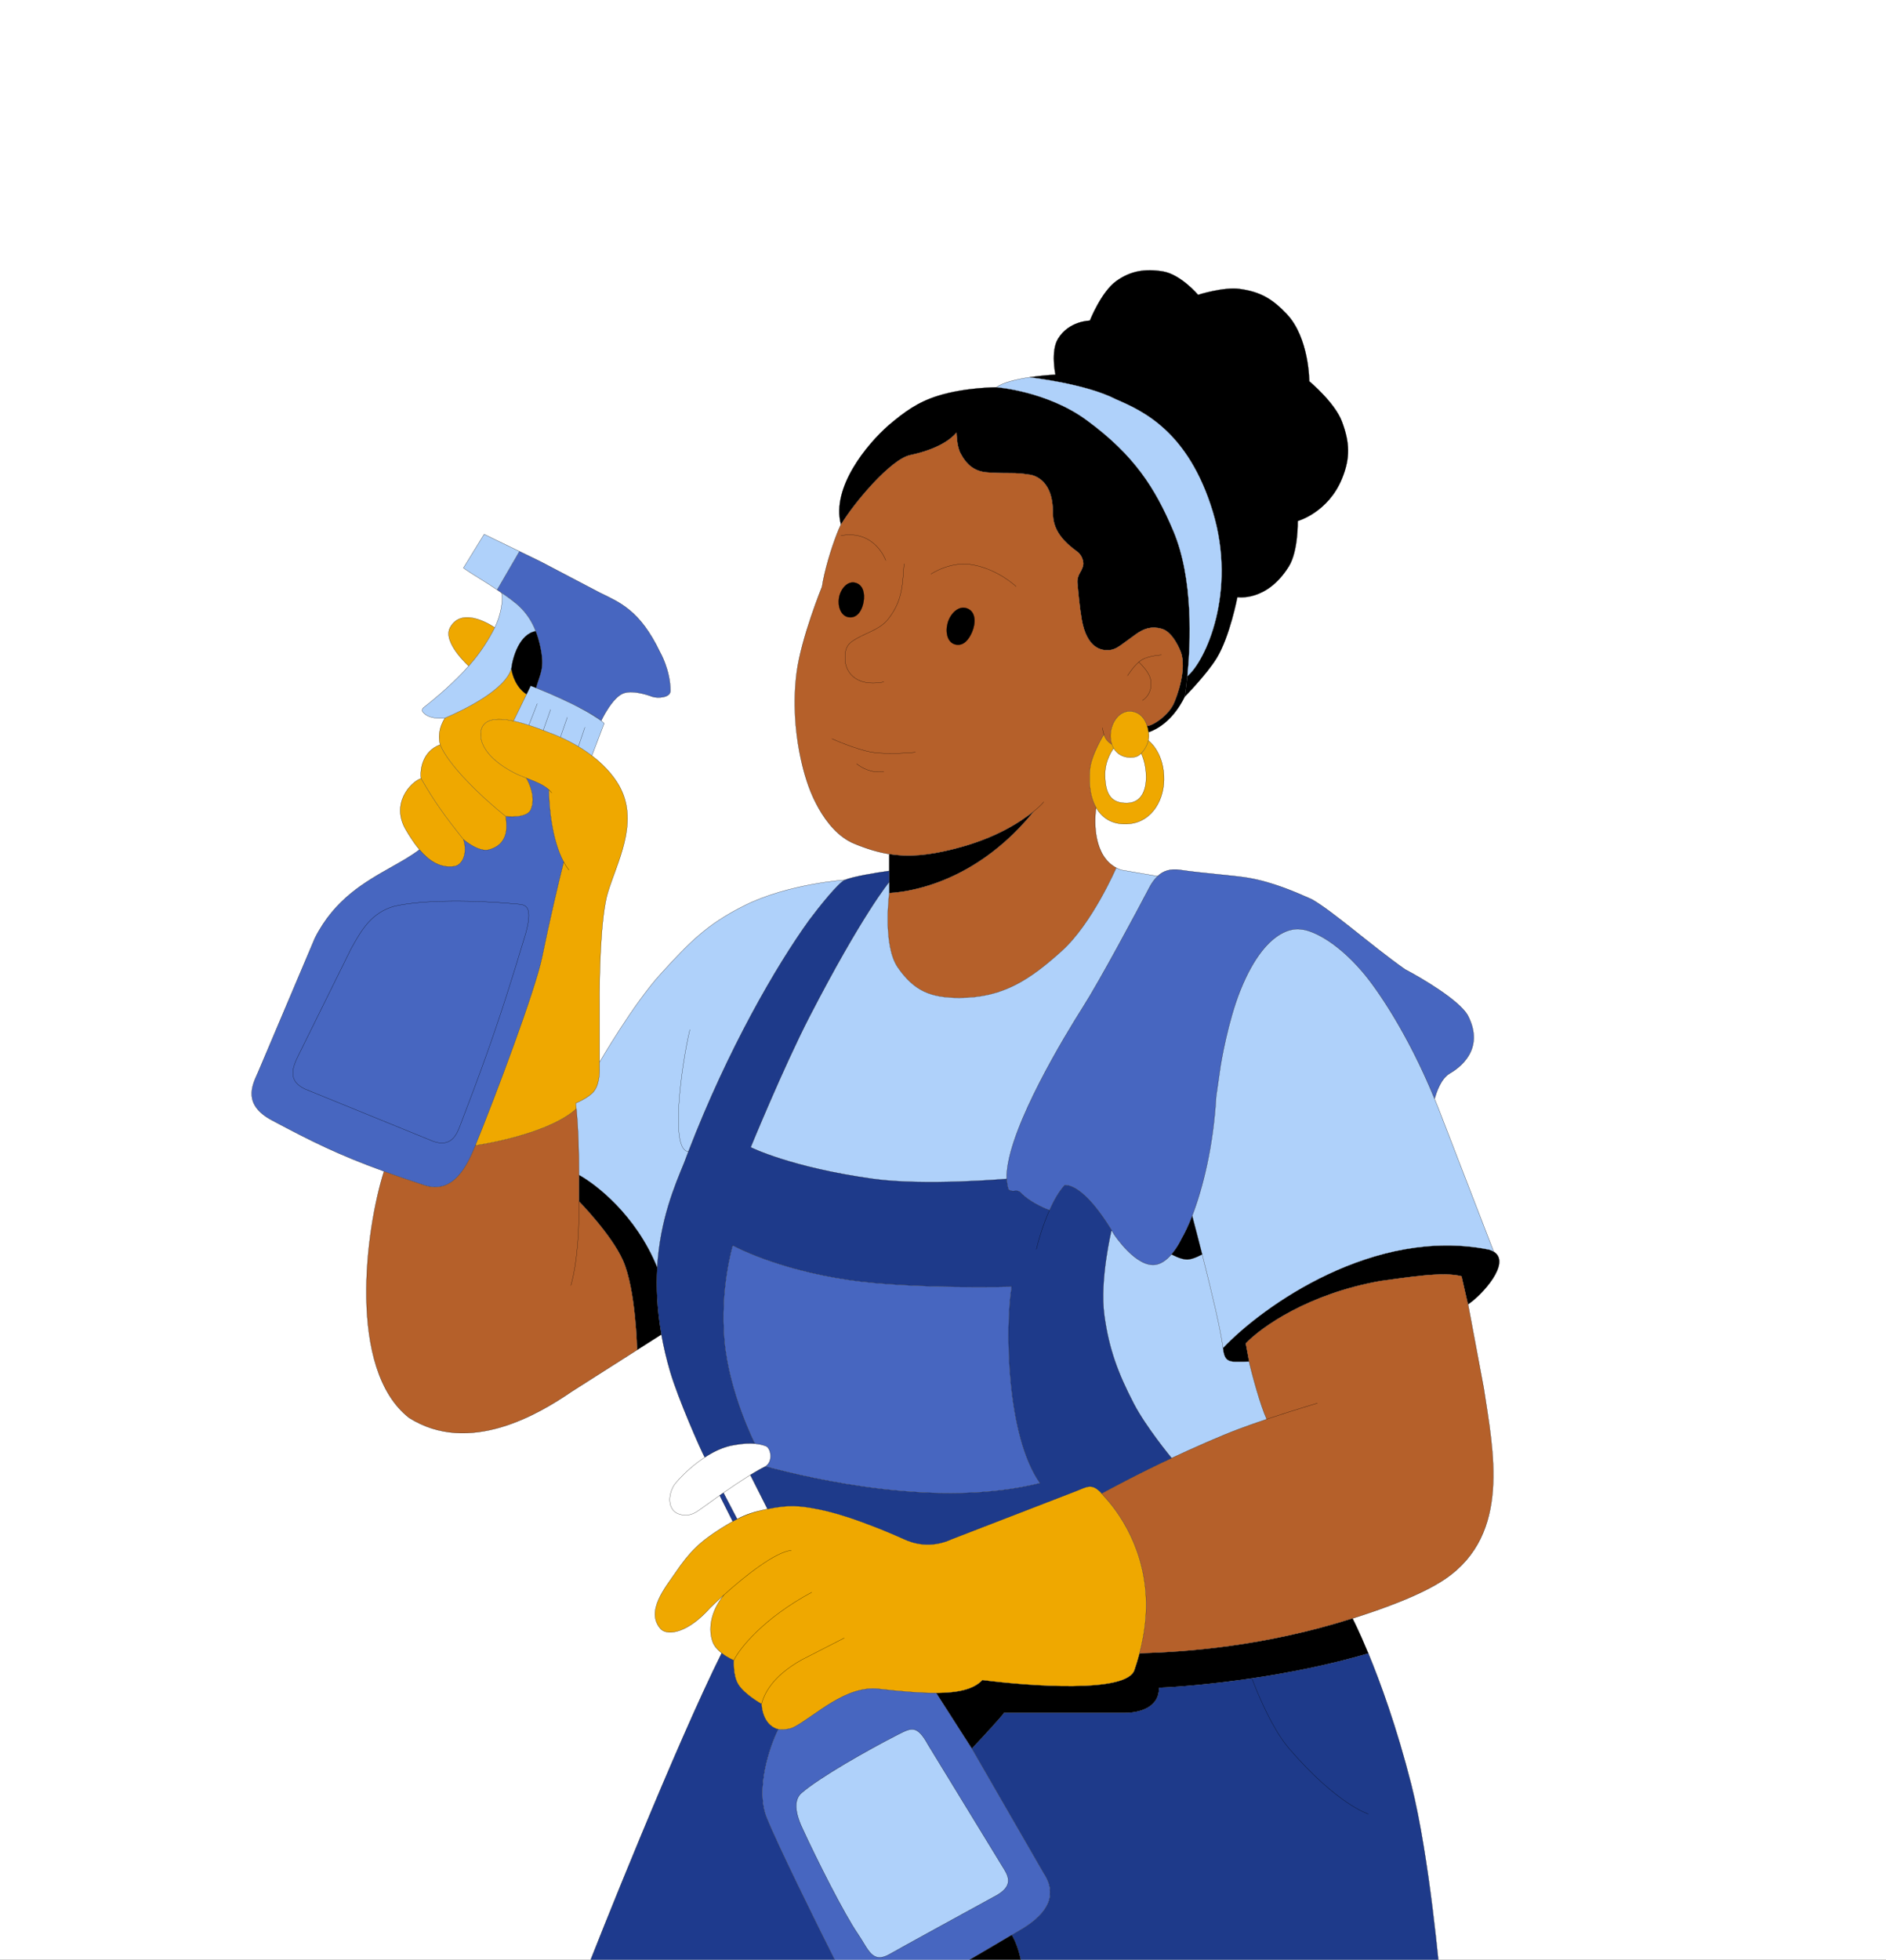 <svg width="9104" height="9456" viewBox="0 0 9104 9456" fill="none" xmlns="http://www.w3.org/2000/svg">
<rect x="0" y="0" width="9104" height="9456" fill="#333333" stroke="none"/>
<g clip-path="url(#clip0_112_67)">
<rect width="9104" height="9456" fill="white"/>
<path d="M4810.21 1868.77C4810.21 1868.77 4660.68 1868.77 4529.24 1909.37C4430.55 1939.85 4367.88 1985.92 4288.88 2052.46C4186.11 2142.9 4011.93 2351.11 4059.36 2530.78C4122.47 2425.88 4299.33 2215.71 4393.38 2195.56C4529.24 2166.44 4590.21 2118.78 4617.67 2086.23C4617.67 2086.23 4618.16 2151.05 4636.57 2186.31C4665.95 2242.59 4704.65 2275.08 4768 2279.16C4880.15 2286.4 4893.31 2277.65 4964.96 2289.3C5003.15 2292.49 5082.73 2325.79 5082.73 2469.29C5082.73 2528.78 5099.21 2588.67 5199.3 2660.62C5222.21 2677.09 5229.84 2704.86 5229.84 2719.3C5229.84 2732.88 5222.87 2748.37 5214.35 2762.54C5205.39 2777.41 5199.97 2794.3 5201.42 2811.6C5204.87 2852.74 5212.31 2932.62 5222.21 2989.01C5246.4 3126.8 5315.79 3141.1 5358.2 3135.92C5381.88 3133.02 5402.09 3119.07 5421.22 3104.82C5436.19 3093.66 5456.91 3078.44 5483.07 3059.75C5523.78 3030.68 5560.38 3019.89 5608.48 3033.63C5664.64 3049.66 5699.32 3143.36 5699.32 3143.36C5733.92 3229.76 5675.97 3372.02 5669.72 3386.88C5669.34 3387.79 5669 3388.6 5668.63 3389.51C5642.69 3453.19 5561.31 3504.04 5537.48 3503.11C5539.74 3510.32 5542.72 3525.5 5544.13 3533.25C5638.59 3499.49 5692.45 3415.48 5718.98 3361.62C5718.98 3361.62 5725.2 3324.13 5731.21 3263.14C5731.25 3262.73 5731.29 3262.32 5731.33 3261.91C5746.8 3104.18 5760.65 2791.53 5663.55 2562.14C5575.92 2355.13 5475.56 2196.19 5243.91 2026.74C5053.79 1887.66 4810.21 1868.77 4810.21 1868.77Z" fill="black"/>
<path d="M5106.85 1635.24C5070.74 1694.85 5094.79 1807.68 5094.79 1807.68C5063.59 1809.31 5017 1813.4 4969.78 1820.56C4969.78 1820.56 5238.12 1849.45 5387.81 1926.65C5514.29 1981.45 5736.71 2079.39 5854.88 2469.29C5973.05 2859.18 5817.5 3193.6 5731.21 3263.14C5725.2 3324.13 5718.98 3361.62 5718.98 3361.62C5718.98 3361.62 5825.49 3253.69 5873.77 3174.31C5936.56 3071.08 5973.05 2881.29 5973.05 2881.29C5973.05 2881.29 6114.36 2905.4 6221.46 2732.97C6267.46 2658.91 6264.47 2513.9 6264.47 2513.9C6264.47 2513.9 6410.9 2473.31 6477.9 2309.71C6518.66 2210.21 6515.48 2135.12 6477.9 2034.37C6443.67 1942.56 6319.94 1839.43 6319.94 1839.43C6319.94 1839.43 6319.94 1630.5 6211.81 1515.86C6142.57 1442.44 6083.9 1407.66 5983.91 1394.07C5905.51 1383.41 5783.33 1422.6 5783.33 1422.6C5783.33 1422.6 5699.86 1324 5613.31 1309.66C5528.62 1295.62 5457.39 1306.41 5387.81 1356.69C5315.33 1409.06 5260.79 1547.21 5260.79 1547.21C5260.79 1547.21 5160.16 1547.21 5106.85 1635.24Z" fill="black"/>
<path d="M4691.23 8437.06C4740.27 8384.94 4839.95 8277.49 4846.38 8264.63H5431.22C5492.32 8264.63 5596.67 8242.6 5594.42 8143.24C5684.87 8139.8 5849.78 8126.54 6042.99 8097.91C6218.51 8071.9 6417.38 8033.19 6605.01 7977.63C6559.65 7868.01 6528.95 7809.21 6528.95 7809.21C6103.69 7944.27 5726.77 7971.07 5500.73 7977.63C5491.3 8013.42 5482.08 8040.96 5476.77 8056.83L5476.64 8057.22C5442.08 8172.18 4964.56 8135.33 4742.28 8106.66C4700.62 8151.63 4624.18 8168.29 4519.5 8169.02L4691.23 8437.06Z" fill="black"/>
<path d="M3172.59 6115.39C3068.99 5860.07 2874.23 5712.77 2794.82 5669.22V5796.24C2794.82 5796.24 2950.73 5954.83 3007.05 6080.82C3069.97 6221.57 3075.79 6513.36 3075.79 6513.36L3192.68 6438.96C3171.54 6319.46 3166.95 6211.76 3172.59 6115.39Z" fill="black"/>
<path d="M4599.59 4097.99C4482.76 4126.85 4389.95 4136.79 4292.49 4120.99V4202.1V4255.36V4308.62C4429.83 4300.78 4730.62 4234.66 4989.88 3915.11C4931.06 3961.7 4812.14 4045.49 4599.59 4097.99Z" fill="black"/>
<path d="M5903.52 6504.88C5912.17 6578.04 5933.82 6572.41 6029.33 6569.19L6012.85 6481.97C6090.56 6401.04 6317.53 6241.6 6665.21 6180.1C6790.22 6163.76 6969.65 6132.92 7055.51 6158L7086.46 6293.45C7154.19 6249.09 7296.37 6092.25 7210.66 6040.01C7204.47 6036.24 7197.14 6032.94 7188.56 6030.18C6633.86 5918.03 6096.18 6301.49 5903.52 6504.88Z" fill="black"/>
<path d="M5038.7 9039.59C5120.7 9164.68 5021.82 9253.43 4936.21 9305.68C4918.04 9316.4 4900.59 9326.71 4883.76 9336.65C4901.24 9364.24 4936.21 9444.84 4936.21 9546.45H6951.4C6951.4 9546.45 6900.97 8959.53 6812.33 8610.71C6741.19 8330.77 6661.67 8114.56 6605.01 7977.63C6417.38 8033.19 6218.51 8071.9 6042.99 8097.91C5849.78 8126.54 5684.87 8139.8 5594.42 8143.24C5596.67 8242.6 5492.32 8264.63 5431.22 8264.63H4846.38C4839.95 8277.49 4740.27 8384.94 4691.23 8437.06L5038.7 9039.59Z" fill="#1E3A8A"/>
<path d="M3483.77 7976.33C3265.11 8414.06 2882.05 9373.61 2816.12 9546.45H4087.58C4062.38 9516.89 4043.71 9484.79 4030.02 9457.62C3943.6 9286.12 3756.77 8908.55 3700.82 8770.28C3644.87 8632.01 3714.63 8428.35 3756.51 8343.81C3695.72 8327.6 3677.86 8261.84 3676.3 8221.62C3676.3 8221.62 3593.46 8175.52 3563.76 8126.76C3537.29 8083.32 3542.45 8010.99 3542.45 8010.99C3542.45 8010.99 3512.07 7998.45 3483.77 7976.33Z" fill="#1E3A8D"/>
<path d="M6282.15 4484.67C6282.15 4484.67 6122.86 4441.26 5987.12 4779.3C5926.6 4930.02 5893.77 5130.79 5891.94 5142.16C5891.88 5142.53 5891.83 5142.85 5891.78 5143.22L5870.55 5290.58C5856.71 5535.02 5804.53 5737.46 5754.81 5866.58C5767.86 5915.6 5784.93 5981.02 5802.98 6052.28C5848.29 6231.1 5893.4 6419.35 5903.52 6504.88C6096.18 6301.49 6633.86 5918.03 7188.56 6030.18C7197.14 6032.94 7204.47 6036.24 7210.66 6040.01L6942.56 5345.65C6812.33 5013.48 6654.11 4779.3 6575.58 4688.06C6440.52 4531.14 6323.69 4487.08 6282.15 4484.67Z" fill="#AFD1FA"/>
<path d="M3643.74 6965.86C3662 6967.49 3680.35 6971.17 3697.6 6977.96C3719.31 6986.5 3734.99 7049.91 3694.39 7076.03C3922.43 7136.33 4531.33 7279.92 5020.43 7156.44C4858.36 6929.09 4851.61 6402.5 4883.76 6207.84C4883.76 6207.84 4401.35 6220.5 4097.55 6175.68C3740.61 6123.03 3536.82 6008.87 3536.82 6008.87C3536.82 6008.87 3473.42 6217.89 3496.63 6469.91C3519.84 6721.94 3643.74 6965.86 3643.74 6965.86Z" fill="#4766C0"/>
<path d="M3906.22 4439.65C3951.64 4378.85 4049.96 4254.9 4079.86 4245.51C4079.86 4245.51 3807.34 4263.69 3597.12 4367.7C3413.88 4458.37 3328.47 4546.62 3190.74 4697.71C3055.5 4846.06 2894.1 5125.5 2894.1 5125.5V5152.72C2894.1 5152.72 2898.63 5223.61 2867.98 5264.46C2844.04 5296.35 2778.74 5323.14 2778.74 5323.14C2779.91 5331.42 2781.01 5340.38 2782.04 5349.92C2791.24 5435.43 2794.82 5567.61 2794.82 5669.22C2874.23 5712.77 3068.99 5860.07 3172.59 6115.39C3186.07 5884.81 3258.1 5719.1 3302.08 5611.74C3309.09 5593 3316.15 5574.37 3323.29 5555.87C3513.1 5063.46 3747 4660.08 3906.22 4439.65Z" fill="#AFD1FA"/>
<path d="M4362.43 7426.15C4362.43 7426.15 4126.09 7317.23 3952.44 7282.66C3857.09 7263.67 3805.72 7260.41 3704.83 7281.15C3702.45 7281.64 3700.04 7282.14 3697.6 7282.66C3638.36 7295.2 3600.94 7307.65 3558.4 7329.58C3551.45 7333.17 3544.35 7337 3537.01 7341.14C3537 7341.14 3537 7341.14 3537 7341.14C3521.22 7350.02 3499.36 7363 3481.35 7374.3C3379.9 7437.98 3328.06 7488.44 3261.08 7587.74C3215.54 7655.27 3111.56 7775.85 3190.74 7861.47C3227.32 7895.23 3324.59 7874.97 3427.49 7758.57C3434.7 7751.49 3442.65 7743.82 3451.21 7735.71C3464.58 7723.04 3479.46 7709.28 3495.42 7694.93C3425 7780.68 3420.26 7867.99 3440.36 7922.56C3448.22 7943.92 3465.57 7962.11 3483.77 7976.33C3512.07 7998.45 3542.45 8010.99 3542.45 8010.99C3542.45 8010.99 3537.29 8083.32 3563.76 8126.76C3593.46 8175.52 3676.3 8221.62 3676.3 8221.62C3677.86 8261.84 3695.72 8327.6 3756.51 8343.81C3770.17 8347.45 3786.48 8345.86 3804.98 8342.48C3815.39 8340.58 3825.44 8337.25 3834.76 8332.24C3938.46 8276.54 4082.8 8131.38 4241.45 8149.27C4347.98 8161.27 4441.56 8169.56 4519.5 8169.02C4624.18 8168.29 4700.62 8151.63 4742.28 8106.66C4964.56 8135.33 5442.08 8172.18 5476.64 8057.22L5476.77 8056.83C5482.08 8040.96 5491.3 8013.42 5500.73 7977.63C5512.65 7932.4 5524.92 7873.97 5530.1 7809.21C5553.25 7525.28 5421.17 7318.83 5332.34 7223.17C5327.39 7216.85 5322.7 7211.24 5318.22 7206.28C5270.28 7153.26 5246.53 7174.85 5192.87 7195.43L4595.57 7426.15C4490.66 7474.79 4404.5 7445.85 4362.43 7426.15Z" fill="#EFA800"/>
<path d="M5581.95 6101.72C5486.15 6121.21 5378.16 5956.62 5378.16 5956.62C5373.86 5949.36 5369.62 5942.32 5365.42 5935.48C5365.42 5935.48 5307.39 6174.29 5330.67 6346.11C5352.81 6509.44 5397.29 6627.17 5473.37 6773.38C5530.29 6882.78 5647.45 7025.74 5655.56 7035.59C5765.96 6984.12 5884.07 6931.63 5978.28 6895.98C6020.61 6879.96 6068.05 6863.39 6114.72 6847.76C6084.83 6783.8 6043.23 6631.07 6029.33 6569.19C5933.82 6572.41 5912.17 6578.04 5903.52 6504.88C5893.4 6419.35 5848.29 6231.1 5802.98 6052.28C5802.98 6052.28 5760.79 6076.69 5731.08 6077.2C5699.8 6077.74 5654.96 6052.28 5654.96 6052.28C5635.18 6075.23 5610.25 6095.97 5581.95 6101.72Z" fill="#AFD1FA"/>
<path d="M2268.92 3206.47C2320.49 3147.41 2359.47 3085.67 2388.28 3028.4C2388.28 3028.4 2232.49 2917.86 2172.6 3028.4C2134.54 3098.65 2262.54 3213.7 2262.54 3213.7C2264.68 3211.29 2266.8 3208.88 2268.92 3206.47Z" fill="#EFA800"/>
<path d="M4810.21 1868.77C4810.21 1868.77 5053.79 1887.66 5243.91 2026.74C5475.56 2196.19 5575.92 2355.13 5663.55 2562.14C5760.65 2791.53 5746.8 3104.18 5731.33 3261.91L5731.21 3263.14C5817.5 3193.6 5973.05 2859.18 5854.88 2469.29C5736.71 2079.39 5514.29 1981.45 5387.81 1926.65C5238.12 1849.45 4969.78 1820.56 4969.78 1820.56C4905.08 1830.35 4839.21 1845.9 4810.21 1868.77Z" fill="#AFD1FA"/>
<path d="M5367.13 3591.94C5343.16 3577.14 5334 3560.93 5328.73 3543.7C5328.73 3543.7 5266.95 3643.26 5260.8 3714.93C5254.35 3790.05 5265.41 3851.49 5290.5 3895.87C5290.72 3896.25 5290.93 3896.63 5291.15 3897C5324.03 3954.23 5380.5 3982.69 5452.99 3975C5563.54 3963.27 5624.15 3854.5 5618.6 3743.47C5612.5 3621.68 5542.97 3573 5542.97 3573C5538.9 3594.99 5523.27 3620.48 5508.8 3635.19C5508.8 3635.19 5532.65 3681.17 5532.65 3748.95C5532.65 3816.35 5507.86 3873.92 5440.46 3874.91C5372.31 3875.91 5333.95 3842.9 5333.95 3736.64C5333.95 3663.48 5375.81 3610.43 5375.81 3610.43C5372.37 3604.66 5369.46 3598.47 5367.13 3591.94Z" fill="#EFA800"/>
<path d="M5464.18 3432.76C5405.52 3424.08 5363.66 3484.48 5360.48 3543.7C5359.55 3560.89 5361.9 3577.28 5367.13 3591.94C5369.46 3598.47 5372.37 3604.66 5375.81 3610.43C5391.51 3636.67 5418.41 3654.04 5453.33 3654.64C5478.42 3655.08 5493.36 3650.89 5508.8 3635.19C5523.27 3620.48 5538.9 3594.99 5542.97 3573C5545.78 3557.78 5547.05 3549.26 5544.13 3533.25C5542.72 3525.5 5539.74 3510.32 5537.48 3503.11C5526.09 3466.76 5503.43 3438.57 5464.18 3432.76Z" fill="#EFA800"/>
<path d="M5754.81 5866.58C5736.67 5913.69 5718.85 5951.04 5703.34 5977.12C5703.34 5977.12 5685.13 6017.28 5654.96 6052.28C5654.96 6052.28 5699.8 6077.74 5731.08 6077.2C5760.79 6076.69 5802.98 6052.28 5802.98 6052.28C5784.93 5981.02 5767.86 5915.6 5754.81 5866.58Z" fill="black"/>
<path d="M3968.12 2831.04C3968.12 2831.04 3866.75 3079.03 3845.52 3247.06C3808.45 3540.49 3898.98 3781.66 3898.98 3781.66C3898.98 3781.66 3968.12 4006.35 4123.27 4070.66C4184.23 4095.93 4239.06 4112.33 4292.49 4120.99C4389.95 4136.79 4482.76 4126.85 4599.59 4097.99C4812.14 4045.49 4931.06 3961.7 4989.88 3915.11C4730.62 4234.66 4429.83 4300.78 4292.49 4308.62C4292.49 4308.62 4259.25 4560.77 4333.9 4668.36C4412.69 4781.93 4492.71 4814.67 4630.94 4814.67C4842.89 4814.67 4972.59 4725.75 5124.41 4589.46C5272.45 4456.57 5388.5 4187.31 5388.5 4187.31C5281.3 4130.84 5280.09 3973.98 5291.15 3897C5290.93 3896.63 5290.72 3896.25 5290.5 3895.87C5265.41 3851.49 5254.35 3790.05 5260.8 3714.93C5266.95 3643.26 5328.73 3543.7 5328.73 3543.7C5334 3560.93 5343.16 3577.14 5367.13 3591.94C5361.9 3577.28 5359.55 3560.89 5360.48 3543.7C5363.66 3484.48 5405.52 3424.08 5464.18 3432.76C5503.43 3438.57 5526.09 3466.76 5537.48 3503.11C5561.31 3504.04 5642.69 3453.19 5668.63 3389.51C5669 3388.6 5669.34 3387.79 5669.72 3386.88C5675.97 3372.02 5733.92 3229.76 5699.32 3143.36C5699.32 3143.36 5664.64 3049.66 5608.48 3033.63C5560.38 3019.89 5523.78 3030.68 5483.07 3059.75C5456.91 3078.44 5436.19 3093.66 5421.22 3104.82C5402.09 3119.07 5381.88 3133.02 5358.2 3135.92C5315.79 3141.1 5246.4 3126.8 5222.21 2989.01C5212.31 2932.62 5204.87 2852.74 5201.42 2811.6C5199.97 2794.3 5205.39 2777.41 5214.35 2762.54C5222.87 2748.37 5229.84 2732.88 5229.84 2719.3C5229.84 2704.86 5222.21 2677.09 5199.3 2660.62C5099.21 2588.67 5082.73 2528.78 5082.73 2469.29C5082.73 2325.79 5003.15 2292.49 4964.96 2289.3C4893.31 2277.65 4880.15 2286.4 4768 2279.16C4704.65 2275.08 4665.95 2242.59 4636.57 2186.31C4618.16 2151.05 4617.67 2086.23 4617.67 2086.23C4590.21 2118.78 4529.24 2166.44 4393.38 2195.56C4299.33 2215.71 4122.47 2425.88 4059.36 2530.78C4053.62 2542.67 4047.39 2557.13 4040.98 2573.39C4011.96 2646.98 3978.98 2757.3 3968.12 2831.04Z" fill="#B5602A"/>
<path d="M5318.22 7206.28C5322.7 7211.24 5327.39 7216.85 5332.34 7223.17C5421.17 7318.83 5553.25 7525.28 5530.1 7809.21C5524.92 7873.97 5512.65 7932.4 5500.73 7977.63C5726.77 7971.07 6103.69 7944.27 6528.95 7809.21C6645.52 7772.19 6856.14 7701.19 6978.33 7617.08C7294.27 7399.62 7207.85 7000.89 7162.43 6699.02L7086.46 6293.45L7055.51 6158C6969.65 6132.92 6790.22 6163.76 6665.21 6180.1C6317.53 6241.6 6090.56 6401.04 6012.85 6481.97L6029.33 6569.19C6043.23 6631.07 6084.83 6783.8 6114.72 6847.76C6068.05 6863.39 6020.61 6879.96 5978.28 6895.98C5884.07 6931.63 5765.96 6984.12 5655.56 7035.59C5486.91 7114.21 5337.98 7195.44 5318.22 7206.28Z" fill="#B5602A"/>
<path d="M4333.9 4668.36C4259.25 4560.77 4292.49 4308.62 4292.49 4308.62V4255.36C4292.49 4255.36 4161.28 4413.53 3906.22 4908.33C3783.09 5147.19 3623.65 5535.78 3623.65 5535.78C3623.65 5535.78 3815.62 5632.57 4213.95 5688.12C4463.63 5722.93 4859.49 5688.12 4859.49 5688.12C4859.16 5677.5 4859.51 5666.3 4860.49 5654.58C4879.61 5425.98 5137.29 5001.38 5227.43 4859.29C5309.85 4729.38 5479.36 4413.39 5553.82 4271.64C5563.61 4255.56 5574.12 4241.19 5586.21 4229.38C5586.8 4228.8 5587.4 4228.23 5588 4227.66L5508.8 4214.16L5412.73 4197.68C5404.11 4194.76 5396.04 4191.28 5388.5 4187.31C5388.5 4187.31 5272.45 4456.57 5124.41 4589.46C4972.59 4725.75 4842.89 4814.67 4630.94 4814.67C4492.71 4814.67 4412.69 4781.93 4333.9 4668.36Z" fill="#AFD1FA"/>
<path d="M2032.32 3755.93C1979.66 3775.23 1884.8 3879.73 1960.37 4005.95C1978.48 4036.19 1999.76 4069.88 2024.9 4099.6C2068.38 4151.02 2123.4 4190.59 2193.5 4179.99C2230.08 4174.46 2258.86 4121.31 2237.31 4050.56C2147.25 3937.42 2100.35 3873.29 2032.32 3755.93Z" fill="#EFA800"/>
<path d="M2124.77 3593.14C2037.95 3625.3 2026.96 3715.07 2032.32 3755.93C2100.35 3873.29 2147.25 3937.42 2237.31 4050.56C2237.31 4050.56 2310.49 4114.2 2361.52 4099.6C2403.56 4087.57 2430.58 4063.57 2441.51 4021.22C2449 3992.17 2441.51 3939.22 2441.51 3939.22C2320.92 3843.16 2162.95 3689.61 2124.77 3593.14Z" fill="#EFA800"/>
<path d="M5553.82 4271.64C5479.36 4413.39 5309.85 4729.38 5227.43 4859.29C5137.29 5001.38 4879.61 5425.98 4860.49 5654.58C4859.51 5666.3 4859.16 5677.5 4859.49 5688.12C4860.07 5707.11 4862.84 5724.24 4868.09 5739.16C4873 5743.59 4884.46 5749.3 4898.85 5746.33C4908.1 5744.42 4919.77 5746.9 4926.14 5753.89C4945.86 5775.5 4991.69 5811.2 5065.97 5839.5C5065.97 5839.5 5065.97 5839.5 5065.97 5839.49C5086.82 5792.83 5111.74 5748.64 5139.81 5718.26C5177.01 5717.75 5252.69 5751.85 5365.42 5935.48C5369.62 5942.32 5373.86 5949.36 5378.16 5956.62C5378.16 5956.62 5486.15 6121.21 5581.95 6101.72C5610.25 6095.97 5635.18 6075.23 5654.96 6052.28C5685.13 6017.28 5703.34 5977.12 5703.34 5977.12C5718.85 5951.04 5736.67 5913.69 5754.81 5866.58C5804.53 5737.46 5856.71 5535.02 5870.55 5290.58L5891.78 5143.22C5891.83 5142.85 5891.88 5142.53 5891.94 5142.16C5893.77 5130.79 5926.6 4930.02 5987.12 4779.3C6122.86 4441.26 6282.15 4484.67 6282.15 4484.67C6323.69 4487.08 6440.52 4531.14 6575.58 4688.06C6650.58 4775.2 6798.28 4992.74 6924.86 5301.5C6933.83 5271.89 6955.02 5204.57 6998.03 5179.65C7041.59 5154.41 7171.67 5065.49 7084.85 4898.68C7043.69 4826.65 6865.92 4721.02 6782.18 4677.21C6617.78 4561.04 6433.69 4396.64 6331.99 4339.17L6326.76 4336.85C6254.05 4304.71 6141.78 4255.08 6022.49 4235.46C5949.58 4223.47 5800.21 4213.26 5698.52 4197.68C5648.26 4189.98 5614.35 4202.8 5588 4227.66C5587.4 4228.23 5586.8 4228.8 5586.21 4229.38C5574.12 4241.19 5563.61 4255.56 5553.82 4271.64Z" fill="#4766C0"/>
<path d="M4292.49 4202.1C4233.14 4210.14 4113.63 4230.08 4079.86 4245.51C4049.96 4254.9 3951.64 4378.85 3906.22 4439.65C3747 4660.08 3513.1 5063.46 3323.29 5555.87C3316.15 5574.37 3309.09 5593 3302.08 5611.74C3258.1 5719.1 3186.07 5884.81 3172.59 6115.39C3166.95 6211.76 3171.54 6319.46 3192.68 6438.96C3202.77 6496.01 3216.64 6555.75 3234.96 6618.23C3273.1 6748.3 3383.51 6998.93 3402 7031.89C3440.73 7006.57 3483.64 6985.32 3527.18 6975.57L3527.61 6975.48C3553.44 6970.49 3598.29 6961.82 3643.74 6965.86C3643.74 6965.86 3519.84 6721.94 3496.63 6469.91C3473.42 6217.89 3536.82 6008.87 3536.82 6008.87C3536.82 6008.87 3740.61 6123.03 4097.55 6175.68C4401.35 6220.5 4883.76 6207.84 4883.76 6207.84C4851.61 6402.5 4858.36 6929.09 5020.43 7156.44C4531.33 7279.92 3922.43 7136.33 3694.39 7076.03C3674.15 7085.82 3649.28 7100.07 3622 7116.92L3704.83 7281.15C3805.72 7260.41 3857.09 7263.67 3952.44 7282.66C4126.09 7317.23 4362.43 7426.15 4362.43 7426.15C4404.5 7445.85 4490.66 7474.79 4595.57 7426.15L5192.87 7195.43C5246.53 7174.85 5270.28 7153.26 5318.22 7206.28C5337.98 7195.44 5486.91 7114.21 5655.56 7035.59C5647.45 7025.74 5530.29 6882.78 5473.37 6773.38C5397.29 6627.17 5352.81 6509.44 5330.67 6346.11C5307.39 6174.29 5365.42 5935.48 5365.42 5935.48C5252.69 5751.85 5177.01 5717.75 5139.81 5718.26C5111.74 5748.64 5086.82 5792.83 5065.97 5839.49L5065.97 5839.5C4991.69 5811.2 4945.86 5775.5 4926.14 5753.89C4919.77 5746.9 4908.1 5744.42 4898.85 5746.33C4884.46 5749.3 4873 5743.59 4868.09 5739.16C4862.84 5724.24 4860.07 5707.11 4859.49 5688.12C4859.49 5688.12 4463.63 5722.93 4213.95 5688.12C3815.62 5632.57 3623.65 5535.78 3623.65 5535.78C3623.65 5535.78 3783.09 5147.19 3906.22 4908.33C4161.28 4413.53 4292.49 4255.36 4292.49 4255.36V4202.1Z" fill="#1E3A8A"/>
<path fillRule="evenodd" clipRule="evenodd" d="M2782.04 5349.92C2791.24 5435.43 2794.82 5567.61 2794.82 5669.22V5796.24C2794.82 5796.24 2950.73 5954.83 3007.05 6080.82C3069.97 6221.57 3075.79 6513.36 3075.79 6513.36L2759.85 6714.44C2602.29 6822.3 2264.65 7024.6 1974.44 6840.91C1675.79 6606.98 1764.62 5931.58 1853.85 5651.81C1911.84 5672.8 1976.05 5694.77 2049.2 5718.66C2190.69 5764.87 2257.03 5618.64 2294.26 5527.39C2401.84 5511.2 2665.4 5456.08 2782.04 5349.92Z" fill="#B5602A"/>
<path d="M2778.74 5323.14C2778.74 5323.14 2844.04 5296.35 2867.98 5264.46C2898.63 5223.61 2894.1 5152.72 2894.1 5152.72V5125.5V4849.64C2892.63 4717.27 2898.52 4423.41 2933.9 4307.01C2978.11 4161.5 3081.81 3976.6 2995.8 3804.57C2975.87 3763.93 2933.25 3704.46 2857.12 3646.16C2837.67 3631.26 2816.02 3616.44 2792.01 3602.03C2765.94 3586.39 2737.07 3571.22 2705.19 3556.98C2685.1 3548 2663.82 3539.39 2641.28 3531.24C2635.05 3528.77 2628.75 3526.3 2622.38 3523.86C2599.67 3515.13 2576.2 3506.65 2552.85 3499.13C2527.7 3491.02 2502.68 3484.02 2478.89 3478.97C2397.08 3461.61 2329.69 3467.39 2320.92 3531.24C2314.62 3577.06 2340.94 3654.72 2478.89 3727.39C2497.85 3737.39 2519.08 3745.77 2540.47 3754.06C2540.48 3754.07 2540.49 3754.07 2540.5 3754.08C2541.92 3754.63 2543.34 3755.17 2544.75 3755.72C2583.82 3770.85 2622.95 3786 2649.31 3810.37C2648.96 3887.57 2663.58 4052.48 2721.02 4159.09C2698.05 4249.26 2649.31 4456.94 2617.16 4616.11C2585 4775.28 2392.87 5285.69 2294.26 5527.39C2401.84 5511.2 2665.4 5456.08 2782.04 5349.92C2781.01 5340.38 2779.91 5331.42 2778.74 5323.14Z" fill="#EFA800"/>
<path d="M1441.45 5090.41C1407.69 5157.54 1391.21 5216.14 1471.6 5254.41L2091.81 5507.24C2178.63 5538.11 2205.04 5472.67 2220.03 5433.68C2318.46 5177.62 2380.99 5002.86 2443.89 4807.44C2473.74 4714.7 2503.67 4617.31 2537.57 4504.37C2571.98 4380.57 2541.99 4366.32 2506.22 4362.88C2292.78 4342.38 2045.58 4340.37 1903.69 4372.53C1793.77 4403.19 1745.75 4487.76 1704.97 4559.59C1701.91 4564.98 1698.89 4570.3 1695.89 4575.51L1619.81 4729.46L1441.45 5090.41Z" fill="#AFD1FA"/>
<path fillRule="evenodd" clipRule="evenodd" d="M3834.76 8332.24C3825.44 8337.25 3815.39 8340.58 3804.98 8342.48C3786.48 8345.86 3770.17 8347.45 3756.51 8343.81C3714.63 8428.35 3644.87 8632.01 3700.82 8770.28C3756.77 8908.55 3943.6 9286.12 4030.02 9457.62C4043.71 9484.79 4062.38 9516.89 4087.58 9546.45C4144.78 9613.52 4235.66 9667.46 4378.51 9620.81C4430.31 9594.22 4476.28 9569.96 4519.61 9546.45C4632.25 9485.33 4727.1 9429.26 4860.32 9350.51C4860.34 9350.5 4860.36 9350.49 4860.37 9350.48L4883.76 9336.65C4900.59 9326.71 4918.04 9316.4 4936.21 9305.68C5021.82 9253.43 5120.7 9164.68 5038.7 9039.59L4691.23 8437.06L4519.5 8169.02C4441.56 8169.56 4347.98 8161.27 4241.45 8149.27C4082.8 8131.38 3938.46 8276.54 3834.76 8332.24ZM4333.89 8369.94C4184.37 8446.31 3955.18 8576.79 3868.84 8651.7C3841.04 8675.82 3827.68 8725.42 3873.66 8822.53C3945.88 8979.3 4075.44 9235.83 4140.96 9331.1C4192.31 9405.77 4209.69 9478.74 4296.11 9428.28C4336.31 9404.8 4658.27 9228.51 4814.23 9143.29C4897.03 9093.85 4864.47 9046.82 4836.33 9001.8L4479.8 8418.57C4427.07 8322.32 4399.68 8336.32 4336.24 8368.74L4333.89 8369.94Z" fill="#4766C0"/>
<path d="M3868.84 8651.7C3955.18 8576.79 4184.37 8446.31 4333.89 8369.94L4336.24 8368.74C4399.68 8336.32 4427.07 8322.32 4479.8 8418.57L4836.33 9001.8C4864.47 9046.82 4897.03 9093.85 4814.23 9143.29C4658.27 9228.51 4336.31 9404.8 4296.11 9428.28C4209.69 9478.74 4192.31 9405.77 4140.96 9331.1C4075.44 9235.83 3945.88 8979.3 3873.66 8822.53C3827.68 8725.42 3841.04 8675.82 3868.84 8651.7Z" fill="#AFD1FA"/>
<path d="M4519.61 9546.45H4936.21C4936.21 9444.84 4901.24 9364.24 4883.76 9336.65L4860.37 9350.48L4860.32 9350.51C4727.1 9429.26 4632.25 9485.33 4519.61 9546.45Z" fill="black"/>
<path fillRule="evenodd" clipRule="evenodd" d="M3474 7215.62L3537 7341.14C3537 7341.14 3537 7341.14 3537.01 7341.14C3544.35 7337 3551.45 7333.17 3558.4 7329.58L3492.21 7202.92C3482.72 7209.51 3483.24 7209.12 3474 7215.62Z" fill="#1E3A8D"/>
<path fillRule="evenodd" clipRule="evenodd" d="M2540.47 3754.06C2540.48 3754.07 2540.49 3754.07 2540.5 3754.08C2553.46 3777.06 2588.23 3848.01 2561.69 3907.07C2542.31 3950.19 2441.51 3939.22 2441.51 3939.22C2441.51 3939.22 2449 3992.17 2441.51 4021.22C2430.58 4063.57 2403.56 4087.57 2361.52 4099.6C2310.49 4114.2 2237.31 4050.56 2237.31 4050.56C2258.86 4121.31 2230.08 4174.46 2193.5 4179.99C2123.4 4190.59 2068.38 4151.02 2024.9 4099.6C1985.37 4129.78 1938.73 4156.05 1889.16 4183.96C1761.81 4255.69 1615.14 4338.29 1520.23 4526.07L1244.46 5176.78L1243.54 5178.78C1215.39 5240.27 1173.67 5331.4 1312.8 5405.49C1503.14 5506.84 1633.71 5572.16 1853.85 5651.81C1911.84 5672.8 1976.05 5694.77 2049.2 5718.66C2190.69 5764.87 2257.03 5618.64 2294.26 5527.39C2392.87 5285.69 2585 4775.28 2617.16 4616.11C2649.31 4456.94 2698.05 4249.26 2721.02 4159.09C2663.58 4052.48 2648.96 3887.57 2649.31 3810.37C2622.95 3786 2583.82 3770.85 2544.75 3755.72C2543.32 3755.17 2541.9 3754.62 2540.47 3754.06ZM1441.45 5090.41C1407.69 5157.54 1391.21 5216.14 1471.6 5254.41L2091.81 5507.24C2178.63 5538.11 2205.04 5472.67 2220.03 5433.68C2318.46 5177.62 2380.99 5002.86 2443.89 4807.44C2473.74 4714.7 2503.67 4617.31 2537.57 4504.37C2571.98 4380.57 2541.99 4366.32 2506.22 4362.88C2292.78 4342.38 2045.58 4340.37 1903.69 4372.53C1793.77 4403.19 1745.75 4487.76 1704.97 4559.59C1701.91 4564.98 1698.89 4570.3 1695.89 4575.51L1619.81 4729.46L1441.45 5090.41Z" fill="#4766C0"/>
<path d="M2478.89 3727.39C2340.94 3654.72 2314.62 3577.06 2320.92 3531.24C2329.69 3467.39 2397.08 3461.61 2478.89 3478.97L2541.7 3350C2490.57 3317.52 2471.38 3254.03 2468.44 3225.76C2439.5 3328.66 2240.13 3425.13 2148.08 3464.52C2113.11 3519.59 2118.2 3566.88 2124.77 3593.14C2162.95 3689.61 2320.92 3843.16 2441.51 3939.22C2441.51 3939.22 2542.31 3950.19 2561.69 3907.07C2588.23 3848.01 2553.46 3777.06 2540.5 3754.08L2540.47 3754.06C2519.08 3745.77 2497.85 3737.39 2478.89 3727.39Z" fill="#EFA800"/>
<path d="M2607.51 2708.85L2507.43 2660.37L2399.7 2845.8C2406.87 2850.75 2413.99 2855.59 2421.03 2860.39C2487.7 2905.8 2548.15 2947.72 2585.94 3045.5C2594.3 3067.13 2601.55 3091.5 2607.51 3119.24C2630.41 3225.76 2607.51 3248 2587.5 3319.19C2662.26 3349.6 2811.56 3412.2 2902 3477.72C2902 3477.72 2955.14 3363.99 3010.67 3344.74C3062.07 3326.91 3148.94 3361.62 3148.94 3361.62C3173.86 3370.06 3236.16 3367.33 3236.16 3333.48C3236.16 3232.99 3185.92 3146.57 3185.92 3146.57C3088.65 2943.19 2990.17 2906.61 2896.52 2860.39L2607.51 2708.85Z" fill="#4766C0"/>
<path d="M2541.7 3350L2478.89 3478.97C2502.68 3484.02 2527.7 3491.02 2552.85 3499.13C2576.2 3506.65 2599.67 3515.13 2622.38 3523.86C2628.75 3526.3 2635.05 3528.77 2641.28 3531.24C2663.82 3539.39 2685.1 3548 2705.19 3556.98C2737.07 3571.22 2765.94 3586.39 2792.01 3602.03C2816.02 3616.44 2837.67 3631.26 2857.12 3646.16L2916.61 3490.24C2857.12 3433.17 2660.3 3347.28 2561.69 3308.96L2541.7 3350Z" fill="#AFD1FA"/>
<path d="M2148.08 3464.52C2240.13 3425.13 2439.5 3328.66 2468.44 3225.76C2474.92 3171.37 2507.49 3059.18 2585.94 3045.5C2548.15 2947.72 2487.7 2905.8 2421.03 2860.39C2430.93 2899.99 2414.85 2975.56 2388.28 3028.4C2359.47 3085.67 2320.49 3147.41 2268.92 3206.47C2266.8 3208.88 2264.68 3211.29 2262.54 3213.7C2193.66 3291.15 2109.72 3363.43 2044.53 3414.21C2038.06 3419.25 2035.53 3428.21 2040.45 3434.77C2066 3468.87 2124.82 3468.03 2148.08 3464.52Z" fill="#AFD1FA"/>
<path d="M2337 2577.81L2236.91 2740.6C2283.8 2774.05 2342.47 2806.28 2399.7 2845.8L2507.43 2660.37L2337 2577.81Z" fill="#AFD1FA"/>
<path d="M2468.44 3225.76C2471.38 3254.03 2490.57 3317.52 2541.7 3350L2561.69 3308.96C2569.69 3312.07 2578.33 3315.49 2587.5 3319.19C2607.51 3248 2630.41 3225.76 2607.51 3119.24C2601.55 3091.5 2594.3 3067.13 2585.94 3045.5C2507.49 3059.18 2474.92 3171.37 2468.44 3225.76Z" fill="black"/>
<path d="M5718.98 3361.62C5718.98 3361.62 5825.49 3253.69 5873.77 3174.31C5936.56 3071.08 5973.05 2881.29 5973.05 2881.29C5973.05 2881.29 6114.36 2905.4 6221.46 2732.97C6267.46 2658.91 6264.47 2513.9 6264.47 2513.9C6264.47 2513.9 6410.9 2473.31 6477.9 2309.71C6518.66 2210.21 6515.48 2135.12 6477.9 2034.37C6443.67 1942.56 6319.94 1839.43 6319.94 1839.43C6319.94 1839.43 6319.94 1630.5 6211.81 1515.86C6142.57 1442.44 6083.9 1407.66 5983.91 1394.07C5905.51 1383.41 5783.33 1422.6 5783.33 1422.6C5783.33 1422.6 5699.86 1324 5613.31 1309.66C5528.62 1295.62 5457.39 1306.41 5387.81 1356.69C5315.33 1409.06 5260.79 1547.21 5260.79 1547.21C5260.79 1547.21 5160.16 1547.21 5106.85 1635.24C5070.74 1694.85 5094.79 1807.68 5094.79 1807.68C5063.59 1809.31 5017 1813.4 4969.78 1820.56M5718.98 3361.62C5692.45 3415.48 5638.59 3499.49 5544.13 3533.25M5718.98 3361.62C5718.98 3361.62 5725.2 3324.13 5731.21 3263.14M5718.98 3361.62C5718.98 3361.62 5725.28 3323.62 5731.33 3261.91M4810.21 1868.77C4810.21 1868.77 4660.68 1868.77 4529.24 1909.37C4430.55 1939.85 4367.88 1985.92 4288.88 2052.46C4186.11 2142.9 4011.93 2351.11 4059.36 2530.78M4810.21 1868.77C4810.21 1868.77 5053.79 1887.66 5243.91 2026.74C5475.56 2196.19 5575.92 2355.13 5663.55 2562.14C5760.65 2791.53 5746.8 3104.18 5731.33 3261.91M4810.21 1868.77C4839.21 1845.9 4905.08 1830.35 4969.78 1820.56M4059.36 2530.78C4122.47 2425.88 4299.33 2215.71 4393.38 2195.56C4529.24 2166.44 4590.21 2118.78 4617.67 2086.23C4617.67 2086.23 4618.16 2151.05 4636.57 2186.31C4665.95 2242.59 4704.65 2275.08 4768 2279.16C4880.15 2286.4 4893.31 2277.65 4964.96 2289.3C5003.15 2292.49 5082.73 2325.79 5082.73 2469.29C5082.73 2528.77 5099.21 2588.67 5199.3 2660.62C5222.21 2677.09 5229.84 2704.86 5229.84 2719.3C5229.84 2732.88 5222.87 2748.37 5214.35 2762.54C5205.39 2777.41 5199.97 2794.3 5201.42 2811.6C5204.87 2852.74 5212.31 2932.62 5222.21 2989.01C5246.4 3126.8 5315.79 3141.1 5358.2 3135.92C5381.88 3133.02 5402.09 3119.07 5421.22 3104.82C5436.19 3093.66 5456.91 3078.44 5483.07 3059.75C5523.78 3030.68 5560.38 3019.89 5608.48 3033.63C5664.64 3049.66 5699.32 3143.36 5699.32 3143.36C5733.92 3229.76 5675.97 3372.02 5669.72 3386.88C5669.34 3387.79 5669 3388.6 5668.63 3389.51C5642.69 3453.19 5561.31 3504.04 5537.48 3503.11M4059.36 2530.78C4053.62 2542.67 4047.39 2557.13 4040.98 2573.39C4011.96 2646.98 3978.98 2757.3 3968.12 2831.04C3968.12 2831.04 3866.75 3079.03 3845.52 3247.06C3808.45 3540.49 3898.98 3781.66 3898.98 3781.66C3898.98 3781.66 3968.12 4006.35 4123.27 4070.66C4184.23 4095.93 4239.06 4112.33 4292.49 4120.99M4969.78 1820.56C4969.78 1820.56 5238.12 1849.45 5387.81 1926.65C5514.29 1981.45 5736.71 2079.39 5854.88 2469.29C5973.05 2859.18 5817.5 3193.6 5731.21 3263.14M5731.21 3263.14C5731.25 3262.73 5731.29 3262.32 5731.33 3261.91M5731.21 3263.14L5731.33 3261.91M5038.11 3869.59C5038.11 3869.59 5024.27 3887.86 4989.88 3915.11M4292.49 4120.99C4389.95 4136.79 4482.76 4126.85 4599.59 4097.99C4812.14 4045.49 4931.06 3961.7 4989.88 3915.11M4292.49 4120.99V4202.1M4292.49 4308.62C4292.49 4308.62 4259.25 4560.77 4333.9 4668.36C4412.69 4781.93 4492.71 4814.67 4630.94 4814.67C4842.89 4814.67 4972.59 4725.75 5124.41 4589.46C5272.45 4456.57 5388.5 4187.31 5388.5 4187.31M4292.49 4308.62C4429.83 4300.78 4730.62 4234.66 4989.88 3915.11M4292.49 4308.62V4255.36M5388.5 4187.31C5281.3 4130.84 5280.09 3973.98 5291.15 3897M5388.5 4187.31C5396.04 4191.28 5404.11 4194.76 5412.73 4197.68M5544.13 3533.25C5547.05 3549.26 5545.78 3557.78 5542.97 3573M5544.13 3533.25C5542.72 3525.5 5539.74 3510.32 5537.48 3503.11M5291.15 3897C5279.31 3979.4 5281.54 4153.3 5412.73 4197.68M5291.15 3897C5324.03 3954.23 5380.5 3982.69 5452.99 3975M5291.15 3897C5290.93 3896.63 5290.72 3896.25 5290.5 3895.87M5412.73 4197.68L5508.8 4214.16L5588 4227.66M5588 4227.66C5614.35 4202.8 5648.26 4189.98 5698.52 4197.68M5588 4227.66C5587.4 4228.23 5586.8 4228.8 5586.21 4229.38M5321.09 3511.55C5323.81 3522.58 5325.56 3533.33 5328.73 3543.7M5367.13 3591.94C5361.9 3577.28 5359.55 3560.88 5360.48 3543.7C5363.66 3484.48 5405.52 3424.08 5464.18 3432.76C5503.43 3438.57 5526.09 3466.76 5537.48 3503.11M5367.13 3591.94C5343.16 3577.14 5334 3560.93 5328.73 3543.7M5367.13 3591.94C5369.46 3598.47 5372.37 3604.66 5375.81 3610.43M5328.73 3543.7C5328.73 3543.7 5266.95 3643.26 5260.8 3714.93C5254.35 3790.05 5265.41 3851.49 5290.5 3895.87M5452.99 3975C5563.54 3963.27 5624.15 3854.5 5618.6 3743.47C5612.5 3621.68 5542.97 3573 5542.97 3573M5452.99 3975C5380.03 3982.74 5323.29 3953.86 5290.5 3895.87M5542.97 3573C5538.9 3594.99 5523.27 3620.48 5508.8 3635.19M5375.81 3610.43C5391.51 3636.67 5418.41 3654.04 5453.33 3654.64C5478.42 3655.08 5493.36 3650.89 5508.8 3635.19M5375.81 3610.43C5375.81 3610.43 5333.95 3663.48 5333.95 3736.64C5333.95 3842.9 5372.31 3875.91 5440.46 3874.91C5507.86 3873.92 5532.65 3816.35 5532.65 3748.95C5532.65 3681.17 5508.8 3635.19 5508.8 3635.19M4292.49 4202.1C4233.14 4210.14 4113.63 4230.08 4079.86 4245.51M4292.49 4202.1V4255.36M4079.86 4245.51C4049.96 4254.9 3951.64 4378.85 3906.22 4439.65C3747 4660.08 3513.1 5063.46 3323.29 5555.87M4079.86 4245.51C4079.86 4245.51 3807.34 4263.69 3597.12 4367.7C3413.88 4458.37 3328.47 4546.62 3190.74 4697.71C3055.5 4846.06 2894.1 5125.5 2894.1 5125.5M4292.49 4255.36C4292.49 4255.36 4161.28 4413.53 3906.22 4908.33C3783.09 5147.19 3623.65 5535.78 3623.65 5535.78C3623.65 5535.78 3815.62 5632.57 4213.95 5688.12C4463.63 5722.93 4859.49 5688.12 4859.49 5688.12M4859.49 5688.12C4859.16 5677.5 4859.51 5666.3 4860.49 5654.58M4859.49 5688.12C4860.07 5707.11 4862.84 5724.24 4868.09 5739.16M4868.09 5739.16C4873 5743.59 4884.46 5749.3 4898.85 5746.33C4908.1 5744.42 4919.77 5746.9 4926.14 5753.89C4945.86 5775.5 4991.69 5811.2 5065.97 5839.5M4868.09 5739.16C4859.9 5715.9 4857.76 5687.24 4860.49 5654.58M5698.52 4197.68C5800.21 4213.26 5949.58 4223.47 6022.49 4235.46C6141.78 4255.08 6254.05 4304.71 6326.76 4336.85M5698.52 4197.68C5647.12 4189.8 5612.82 4203.39 5586.21 4229.38M6331.99 4339.17C6433.69 4396.64 6617.78 4561.04 6782.18 4677.21C6865.92 4721.02 7043.69 4826.65 7084.85 4898.68C7171.67 5065.49 7041.59 5154.41 6998.03 5179.65C6955.02 5204.57 6933.83 5271.89 6924.86 5301.5C6798.28 4992.74 6650.58 4775.2 6575.58 4688.06M6331.99 4339.17L6326.76 4336.85M6331.99 4339.17C6330.27 4338.4 6328.53 4337.63 6326.76 4336.85M5065.97 5839.5C5065.97 5839.5 5065.97 5839.5 5065.97 5839.49M5065.97 5839.5L5065.97 5839.49M3527.18 6975.57C3412.38 7001.29 3301.95 7106.87 3261.08 7156.44C3221.55 7204.4 3212.3 7310.88 3311.34 7310.96C3334.78 7310.98 3356.47 7299.97 3375.44 7286.2C3404.08 7265.4 3440.59 7239.15 3474 7215.62M3527.18 6975.57C3483.64 6985.32 3440.73 7006.57 3402 7031.89C3383.51 6998.93 3273.1 6748.3 3234.96 6618.23C3216.64 6555.75 3202.77 6496.01 3192.68 6438.96M3527.18 6975.57L3527.61 6975.48M3527.18 6975.57C3527.32 6975.54 3527.47 6975.51 3527.61 6975.48M3694.39 7076.03C3734.99 7049.91 3719.31 6986.5 3697.6 6977.96M3694.39 7076.03C3644.22 7100.31 3565.59 7151.95 3492.21 7202.92M3694.39 7076.03C3922.43 7136.33 4531.33 7279.92 5020.43 7156.44C4858.36 6929.09 4851.61 6402.5 4883.76 6207.84C4883.76 6207.84 4401.35 6220.5 4097.55 6175.68C3740.61 6123.03 3536.82 6008.87 3536.82 6008.87C3536.82 6008.87 3473.42 6217.89 3496.63 6469.91C3519.84 6721.93 3643.74 6965.86 3643.74 6965.86M3694.39 7076.03C3674.15 7085.82 3649.28 7100.07 3622 7116.92L3704.83 7281.15M3697.6 6977.96C3680.35 6971.17 3662 6967.49 3643.74 6965.86M3697.6 6977.96C3637.39 6954.26 3563.81 6968.48 3527.61 6975.48M3474 7215.62L3537 7341.14M3474 7215.62C3483.24 7209.12 3482.72 7209.51 3492.21 7202.92M3537 7341.14C3521.22 7350.02 3499.36 7363 3481.35 7374.3M3537 7341.14C3537 7341.14 3537 7341.14 3537.01 7341.14M3492.21 7202.92L3558.4 7329.58M3558.5 7329.77L3558.4 7329.58M3704.84 7281.16L3704.83 7281.15M3643.74 6965.86C3598.29 6961.82 3553.44 6970.49 3527.61 6975.48M2894.1 5125.5V5152.72M2894.1 5125.5V4849.64M5002.74 6027.76C5012.62 5984.86 5034.74 5909.4 5065.97 5839.49M2794.82 5669.22C2874.23 5712.77 3068.99 5860.07 3172.59 6115.39M2794.82 5669.22V5796.24M2794.82 5669.22C2794.82 5567.61 2791.24 5435.43 2782.04 5349.92M3172.59 6115.39C3186.07 5884.81 3258.1 5719.1 3302.08 5611.74C3309.09 5593 3316.15 5574.37 3323.29 5555.87M3172.59 6115.39C3166.95 6211.76 3171.54 6319.46 3192.68 6438.96M2894.1 5152.72C2894.1 5152.72 2898.63 5223.61 2867.98 5264.46C2844.04 5296.35 2778.74 5323.14 2778.74 5323.14C2779.91 5331.42 2781.01 5340.38 2782.04 5349.92M2894.1 5152.72V4849.64M2894.1 4849.64C2892.63 4717.27 2898.52 4423.41 2933.9 4307.01C2978.11 4161.5 3081.81 3976.6 2995.8 3804.57C2975.87 3763.93 2933.25 3704.46 2857.12 3646.16M2662.98 3825.47C2658.95 3820.06 2654.37 3815.05 2649.31 3810.37M2649.31 3810.37C2648.96 3887.57 2663.58 4052.48 2721.02 4159.09M2649.31 3810.37C2622.95 3786 2583.82 3770.85 2544.75 3755.72M2746.19 4198.08C2737 4186.34 2728.63 4173.23 2721.02 4159.09M2294.26 5527.39C2392.87 5285.69 2585 4775.28 2617.16 4616.11C2649.31 4456.94 2698.05 4249.26 2721.02 4159.09M2294.26 5527.39C2257.03 5618.64 2190.69 5764.87 2049.2 5718.66C1976.05 5694.77 1911.84 5672.8 1853.85 5651.81M2294.26 5527.39C2401.84 5511.2 2665.4 5456.08 2782.04 5349.92M2782.5 5349.5C2782.35 5349.64 2782.19 5349.78 2782.04 5349.92M2794.82 5796.24C2794.82 5796.24 2950.73 5954.83 3007.05 6080.82C3069.97 6221.57 3075.79 6513.36 3075.79 6513.36M2794.82 5796.24C2796.03 5895.12 2792.17 6073.35 2755.83 6202.61M3075.79 6513.36L3192.68 6438.96M3075.79 6513.36L2759.85 6714.44M3192.68 6438.96L2759.85 6714.44M2759.85 6714.44C2602.29 6822.3 2264.65 7024.6 1974.44 6840.91C1675.79 6606.98 1764.62 5931.58 1853.85 5651.81M2024.9 4099.6C1999.76 4069.88 1978.48 4036.19 1960.37 4005.95M2024.9 4099.6C2068.38 4151.02 2123.4 4190.59 2193.5 4179.99M2024.9 4099.6C1985.37 4129.78 1938.73 4156.05 1889.16 4183.96C1761.81 4255.69 1615.14 4338.29 1520.23 4526.07L1244.46 5176.78M1244.46 5176.78L1243.54 5178.78M1244.46 5176.78C1244.16 5177.44 1243.85 5178.11 1243.54 5178.78M1853.85 5651.81C1633.71 5572.16 1503.14 5506.84 1312.8 5405.49C1173.67 5331.4 1215.39 5240.27 1243.54 5178.78M3483.77 7976.33C3265.11 8414.05 2882.05 9373.61 2816.12 9546.45H4087.58M3483.77 7976.33C3512.07 7998.45 3542.45 8010.99 3542.45 8010.99M3483.77 7976.33C3465.57 7962.11 3448.22 7943.92 3440.36 7922.56M2032.32 3755.93C1979.66 3775.23 1884.8 3879.73 1960.37 4005.95M2032.32 3755.93C2026.96 3715.07 2037.95 3625.3 2124.77 3593.14M2032.32 3755.93C2100.35 3873.29 2147.25 3937.42 2237.31 4050.56M1960.37 4005.95C2009.81 4088.52 2082.88 4196.71 2193.5 4179.99M2193.5 4179.99C2230.08 4174.46 2258.86 4121.31 2237.31 4050.56M2237.31 4050.56C2237.31 4050.56 2310.5 4114.2 2361.52 4099.6C2403.56 4087.57 2430.58 4063.57 2441.51 4021.22C2449 3992.17 2441.51 3939.22 2441.51 3939.22M2124.77 3593.14C2118.2 3566.88 2113.11 3519.59 2148.08 3464.52M2124.77 3593.14C2162.95 3689.61 2320.92 3843.16 2441.51 3939.22M2148.08 3464.52C2240.13 3425.13 2439.5 3328.66 2468.44 3225.76M2148.08 3464.52C2124.82 3468.03 2066 3468.87 2040.45 3434.77C2035.53 3428.21 2038.06 3419.25 2044.53 3414.21C2109.72 3363.43 2193.66 3291.15 2262.54 3213.7M2441.51 3939.22C2441.51 3939.22 2542.31 3950.19 2561.69 3907.07C2588.23 3848.01 2553.46 3777.06 2540.5 3754.08M2544.75 3761.94C2544.75 3761.94 2537.76 3749.21 2540.5 3754.08M2468.44 3225.76C2471.38 3254.03 2490.57 3317.52 2541.7 3350M2468.44 3225.76C2474.92 3171.37 2507.49 3059.18 2585.94 3045.5M3330.22 4968.22C3287.81 5145.48 3233.35 5555.87 3323.29 5555.87M2541.7 3350L2478.89 3478.97M2541.7 3350L2561.69 3308.96M2421.03 2860.39C2430.93 2900 2414.85 2975.56 2388.28 3028.4M2421.03 2860.39C2487.7 2905.8 2548.15 2947.72 2585.94 3045.5M2421.03 2860.39C2413.99 2855.59 2406.87 2850.75 2399.7 2845.8M2388.28 3028.4C2359.47 3085.67 2320.49 3147.41 2268.92 3206.47C2266.8 3208.88 2264.68 3211.29 2262.54 3213.7M2388.28 3028.4C2388.28 3028.4 2232.49 2917.86 2172.6 3028.4C2134.54 3098.65 2262.54 3213.7 2262.54 3213.7M2399.7 2845.8C2342.47 2806.28 2283.8 2774.05 2236.91 2740.6L2337 2577.81L2507.43 2660.37M2399.7 2845.8L2507.43 2660.37M2399.7 2845.8C2474.67 2897.56 2544.15 2937.38 2585.94 3045.5M2507.43 2660.37L2607.51 2708.85L2896.52 2860.39C2990.17 2906.61 3088.65 2943.19 3185.92 3146.57C3185.92 3146.57 3236.16 3232.99 3236.16 3333.48C3236.16 3367.33 3173.86 3370.06 3148.94 3361.62C3148.94 3361.62 3062.07 3326.91 3010.67 3344.74C2955.14 3363.99 2902 3477.72 2902 3477.72C2811.56 3412.2 2662.26 3349.6 2587.5 3319.19M2587.5 3319.19C2607.51 3248 2630.41 3225.76 2607.51 3119.24C2601.55 3091.5 2594.3 3067.13 2585.94 3045.5M2587.5 3319.19C2578.33 3315.49 2569.69 3312.07 2561.69 3308.96M5365.42 5935.48C5252.69 5751.85 5177.01 5717.75 5139.81 5718.26C5111.74 5748.64 5086.82 5792.83 5065.97 5839.49M5365.42 5935.48C5369.62 5942.32 5373.86 5949.36 5378.16 5956.62C5378.16 5956.62 5486.15 6121.21 5581.95 6101.72C5610.26 6095.97 5635.18 6075.23 5654.96 6052.28M5365.42 5935.48C5365.42 5935.48 5307.39 6174.29 5330.67 6346.11C5352.81 6509.44 5397.29 6627.17 5473.37 6773.38M5473.37 6773.38C5530.29 6882.78 5647.45 7025.74 5655.56 7035.59M5473.37 6773.38C5530.29 6882.78 5647.45 7025.75 5655.56 7035.59M5656 7036.13C5656 7036.13 5655.85 7035.95 5655.56 7035.59M3697.6 7282.66C3700.04 7282.14 3702.45 7281.64 3704.83 7281.15M3697.6 7282.66C3638.36 7295.2 3600.94 7307.65 3558.4 7329.58M3697.6 7282.66C3631.06 7296.75 3587.01 7313.53 3537.01 7341.14M3481.35 7374.3C3379.9 7437.98 3328.06 7488.44 3261.08 7587.74C3215.54 7655.27 3111.56 7775.85 3190.74 7861.47C3227.32 7895.23 3324.59 7874.97 3427.49 7758.57C3434.7 7751.49 3442.65 7743.82 3451.21 7735.71C3464.58 7723.04 3479.46 7709.28 3495.42 7694.93M3481.35 7374.3C3501.43 7361.7 3519.58 7350.76 3537.01 7341.14M5754.81 5866.58C5736.67 5913.69 5718.85 5951.04 5703.34 5977.12C5703.34 5977.12 5685.13 6017.28 5654.96 6052.28M5754.81 5866.58C5804.53 5737.46 5856.71 5535.02 5870.55 5290.58L5891.78 5143.22C5891.83 5142.85 5891.88 5142.53 5891.94 5142.16C5893.77 5130.79 5926.6 4930.02 5987.12 4779.3C6122.86 4441.26 6282.15 4484.67 6282.15 4484.67C6323.69 4487.08 6440.52 4531.14 6575.58 4688.06M5754.81 5866.58C5767.86 5915.6 5784.93 5981.02 5802.98 6052.28M5903.52 6504.88C5893.4 6419.35 5848.29 6231.1 5802.98 6052.28M5903.52 6504.88C5912.17 6578.04 5933.82 6572.41 6029.33 6569.19M5903.52 6504.88C6096.18 6301.49 6633.86 5918.03 7188.56 6030.18C7197.14 6032.94 7204.47 6036.24 7210.66 6040.01M5654.96 6052.28C5654.96 6052.28 5699.8 6077.74 5731.08 6077.2C5760.79 6076.69 5802.98 6052.28 5802.98 6052.28M2478.89 3478.97C2397.08 3461.61 2329.69 3467.39 2320.92 3531.24C2314.62 3577.06 2340.94 3654.72 2478.89 3727.39C2497.85 3737.39 2519.08 3745.77 2540.47 3754.06M2478.89 3478.97L2561.69 3308.96M2478.89 3478.97C2502.68 3484.02 2527.7 3491.02 2552.85 3499.13M2561.69 3308.96C2660.3 3347.28 2857.12 3433.17 2916.61 3490.24L2857.12 3646.16M2857.12 3646.16C2837.67 3631.26 2816.02 3616.44 2792.01 3602.03M6029.33 6569.19L6012.85 6481.97C6090.56 6401.04 6317.53 6241.6 6665.21 6180.1C6790.22 6163.76 6969.65 6132.91 7055.51 6158L7086.46 6293.45M6029.33 6569.19C6043.23 6631.07 6084.83 6783.8 6114.72 6847.76M6114.94 6848.24C6114.87 6848.08 6114.79 6847.92 6114.72 6847.76M6359.33 6770.57C6359.33 6770.57 6239.84 6805.82 6114.72 6847.76M5316 7207.5C5316 7207.5 5316.75 7207.08 5318.22 7206.28M2593.44 3395.38L2552.85 3499.13M2552.85 3499.13C2576.2 3506.65 2599.67 3515.13 2622.38 3523.86M2657.76 3423.92L2622.38 3523.86M2622.38 3523.86C2628.75 3526.3 2635.05 3528.77 2641.28 3531.24C2663.82 3539.39 2685.1 3548 2705.19 3556.98M2738.55 3461.3L2705.19 3556.98M2705.19 3556.98C2737.07 3571.22 2765.94 3586.39 2792.01 3602.03M2823.36 3509.54L2792.01 3602.03M3819.8 7480.82C3742.33 7488.49 3597.03 7603.57 3495.42 7694.93M3440.36 7922.56C3460.45 7977.14 3542.45 8010.99 3542.45 8010.99M3440.36 7922.56C3420.26 7867.99 3425 7780.68 3495.42 7694.93M3542.45 8010.99C3542.45 8010.99 3537.29 8083.32 3563.76 8126.76C3593.46 8175.52 3676.3 8221.62 3676.3 8221.62M3542.45 8010.99C3569.92 7954.45 3683.54 7809.7 3918.28 7683M3676.3 8221.62C3688.76 8175.12 3724.54 8090.98 3868.84 8009.39L4075.44 7903.67M3676.3 8221.62C3677.86 8261.84 3695.72 8327.6 3756.51 8343.81M3756.51 8343.81C3770.17 8347.45 3786.48 8345.86 3804.98 8342.48C3815.39 8340.58 3825.44 8337.25 3834.76 8332.24C3938.46 8276.54 4082.8 8131.38 4241.45 8149.27C4347.98 8161.27 4441.56 8169.56 4519.5 8169.02M3756.51 8343.81C3714.63 8428.35 3644.87 8632.01 3700.82 8770.28C3756.77 8908.55 3943.6 9286.12 4030.02 9457.62C4043.71 9484.79 4062.38 9516.89 4087.58 9546.45M4691.23 8437.06L5038.7 9039.59C5120.7 9164.68 5021.82 9253.43 4936.21 9305.68C4918.04 9316.4 4900.59 9326.71 4883.76 9336.65M4691.23 8437.06C4740.27 8384.94 4839.95 8277.49 4846.38 8264.63H5431.22C5492.32 8264.63 5596.67 8242.6 5594.42 8143.24C5684.87 8139.8 5849.78 8126.54 6042.99 8097.91M4691.23 8437.06L4519.5 8169.02M7086.46 6293.45C7154.19 6249.09 7296.37 6092.25 7210.66 6040.01M7086.46 6293.45L7162.43 6699.02C7207.85 7000.89 7294.27 7399.63 6978.33 7617.08C6856.14 7701.19 6645.52 7772.19 6528.95 7809.21M6575.58 4688.06C6654.11 4779.3 6812.33 5013.48 6942.56 5345.65L7210.66 6040.01M5476.64 8057.22C5442.08 8172.18 4964.56 8135.33 4742.28 8106.66C4700.62 8151.63 4624.18 8168.29 4519.5 8169.02M5476.64 8057.22L5476.77 8056.83M5476.64 8057.22C5476.69 8057.09 5476.73 8056.96 5476.77 8056.83M6528.95 7809.21C6528.95 7809.21 6559.65 7868.01 6605.01 7977.63M6528.95 7809.21C6103.69 7944.27 5726.77 7971.07 5500.73 7977.63M6605.01 7977.63C6661.67 8114.56 6741.19 8330.77 6812.33 8610.71C6900.97 8959.53 6951.4 9546.45 6951.4 9546.45H4936.21M6605.01 7977.63C6417.38 8033.19 6218.51 8071.9 6042.99 8097.91M4333.89 8369.94C4184.37 8446.31 3955.18 8576.79 3868.84 8651.7C3841.04 8675.82 3827.68 8725.42 3873.66 8822.53C3945.88 8979.3 4075.44 9235.83 4140.96 9331.1C4192.31 9405.77 4209.69 9478.74 4296.11 9428.28C4336.31 9404.8 4658.27 9228.51 4814.23 9143.29C4897.03 9093.85 4864.47 9046.82 4836.33 9001.8L4479.8 8418.57C4427.07 8322.32 4399.68 8336.32 4336.24 8368.74M4333.89 8369.94L4336.24 8368.74M4333.89 8369.94C4334.68 8369.53 4335.47 8369.13 4336.24 8368.74M4087.58 9546.45C4144.78 9613.52 4235.66 9667.46 4378.51 9620.81C4430.31 9594.22 4476.28 9569.96 4519.61 9546.45M4519.61 9546.45H4936.21M4519.61 9546.45C4632.25 9485.33 4727.1 9429.26 4860.32 9350.51M6042.99 8097.91C6042.99 8097.91 6124.8 8323.53 6222.67 8437.06C6456.2 8707.98 6605.01 8752.59 6605.01 8752.59M4883.76 9336.65C4901.24 9364.24 4936.21 9444.84 4936.21 9546.45M4883.76 9336.65L4860.37 9350.48M4883.76 9336.65C4875.83 9341.34 4868.04 9345.94 4860.37 9350.48M5500.73 7977.63C5512.65 7932.4 5524.92 7873.97 5530.1 7809.21C5553.25 7525.28 5421.17 7318.83 5332.34 7223.17C5327.39 7216.85 5322.7 7211.24 5318.22 7206.28M5500.73 7977.63C5491.3 8013.42 5482.08 8040.96 5476.77 8056.83M3704.83 7281.15C3805.72 7260.41 3857.09 7263.67 3952.44 7282.66C4126.09 7317.23 4362.43 7426.15 4362.43 7426.15C4404.5 7445.85 4490.66 7474.79 4595.57 7426.15L5192.87 7195.43C5246.53 7174.85 5270.28 7153.26 5318.22 7206.28M5655.56 7035.59C5765.96 6984.12 5884.07 6931.63 5978.28 6895.98C6020.61 6879.96 6068.05 6863.39 6114.72 6847.76M5655.56 7035.59C5486.91 7114.21 5337.98 7195.44 5318.22 7206.28M4860.49 5654.58C4879.61 5425.98 5137.29 5001.38 5227.43 4859.29C5309.85 4729.38 5479.36 4413.39 5553.82 4271.64C5563.61 4255.56 5574.12 4241.19 5586.21 4229.38M4860.37 9350.48L4860.32 9350.51M4860.37 9350.48C4860.36 9350.49 4860.34 9350.5 4860.32 9350.51M3537.01 7341.14C3544.35 7337 3551.45 7333.17 3558.4 7329.58M2540.47 3754.06C2540.48 3754.07 2540.49 3754.07 2540.5 3754.08M2540.47 3754.06C2541.9 3754.62 2543.32 3755.17 2544.75 3755.72M2540.47 3754.06L2540.5 3754.08M2540.5 3754.08C2541.92 3754.63 2543.34 3755.17 2544.75 3755.72M1695.89 4575.51L1619.81 4729.46L1441.45 5090.41C1407.69 5157.54 1391.21 5216.14 1471.6 5254.41L2091.81 5507.24C2178.63 5538.11 2205.04 5472.67 2220.03 5433.68C2318.46 5177.62 2380.99 5002.86 2443.89 4807.44C2473.74 4714.7 2503.67 4617.31 2537.57 4504.37C2571.98 4380.57 2541.99 4366.32 2506.22 4362.88C2292.78 4342.38 2045.58 4340.37 1903.69 4372.53C1793.77 4403.19 1745.75 4487.76 1704.97 4559.59C1701.91 4564.98 1698.89 4570.3 1695.89 4575.51Z" stroke="black" strokeWidth="10" stroke-linecap="round"/>
<path d="M4131.31 2812.55C4090.36 2799.77 4056.24 2843.71 4049.71 2886.11C4043.46 2926.72 4059.07 2974.51 4099.96 2978.56C4139.54 2982.48 4162.21 2942.64 4168.69 2903.39C4174.94 2865.54 4167.93 2823.98 4131.31 2812.55Z" fill="black"/>
<path d="M4670.33 2936.35C4627.79 2918.59 4587.09 2961.1 4574.66 3005.49C4562.86 3047.63 4571.11 3101.99 4614.05 3110.4C4652.14 3117.86 4677.22 3085.01 4692.43 3049.3C4710.05 3007.95 4711.8 2953.67 4670.33 2936.35Z" fill="black"/>
<path d="M4131.31 2812.55C4090.36 2799.77 4056.24 2843.71 4049.71 2886.11C4043.46 2926.72 4059.07 2974.51 4099.96 2978.56C4139.54 2982.48 4162.21 2942.64 4168.69 2903.39C4174.94 2865.54 4167.93 2823.98 4131.31 2812.55Z" stroke="black" strokeWidth="15" stroke-linecap="round"/>
<path d="M4670.33 2936.35C4627.79 2918.59 4587.09 2961.1 4574.66 3005.49C4562.86 3047.63 4571.11 3101.99 4614.05 3110.4C4652.14 3117.86 4677.22 3085.01 4692.43 3049.3C4710.05 3007.95 4711.8 2953.67 4670.33 2936.35Z" stroke="black" strokeWidth="15" stroke-linecap="round"/>
<path d="M5442.88 3260.33C5442.88 3260.33 5467.81 3219.82 5497.14 3194.62M5606.07 3160.24C5606.07 3160.24 5546.77 3164.02 5514.83 3181.95C5508.87 3185.29 5502.92 3189.66 5497.14 3194.62M5497.14 3194.62C5497.14 3194.62 5546.33 3239.09 5553.82 3277.61C5567.89 3349.96 5514.83 3379.71 5514.83 3379.71" stroke="black" strokeWidth="15" stroke-linecap="round"/>
<path d="M4364.06 2720.51C4356.08 2812.74 4360.71 2895.15 4286.35 2988.4C4242.12 3043.85 4165.35 3055.46 4108.71 3098.15C4089 3113 4077.5 3136.77 4079.08 3179.94C4079.34 3228.3 4117.17 3318.13 4266.38 3290.47M4015.95 3564.6C4015.95 3564.6 4131.2 3616.72 4210.12 3629.72C4290.49 3642.96 4418.71 3629.72 4418.71 3629.72M4135.34 3685.19C4155.17 3702.34 4209.14 3733.75 4266.38 3722.17" stroke="black" strokeWidth="15" stroke-linecap="round"/>
<path d="M4494.09 2770.01C4494.09 2770.01 4587.69 2705.51 4695.51 2725.29C4820.86 2748.28 4904.73 2830.05 4904.73 2830.05" stroke="black" strokeWidth="55" stroke-linecap="round"/>
<path d="M4059 2584.5C4224.01 2554.48 4276.01 2704.43 4276.01 2704.43" stroke="black" strokeWidth="55" stroke-linecap="round"/>
</g>
<defs>
<clipPath id="clip0_112_67">
<rect width="9104" height="9456" fill="white"/>
</clipPath>
</defs>
</svg>
